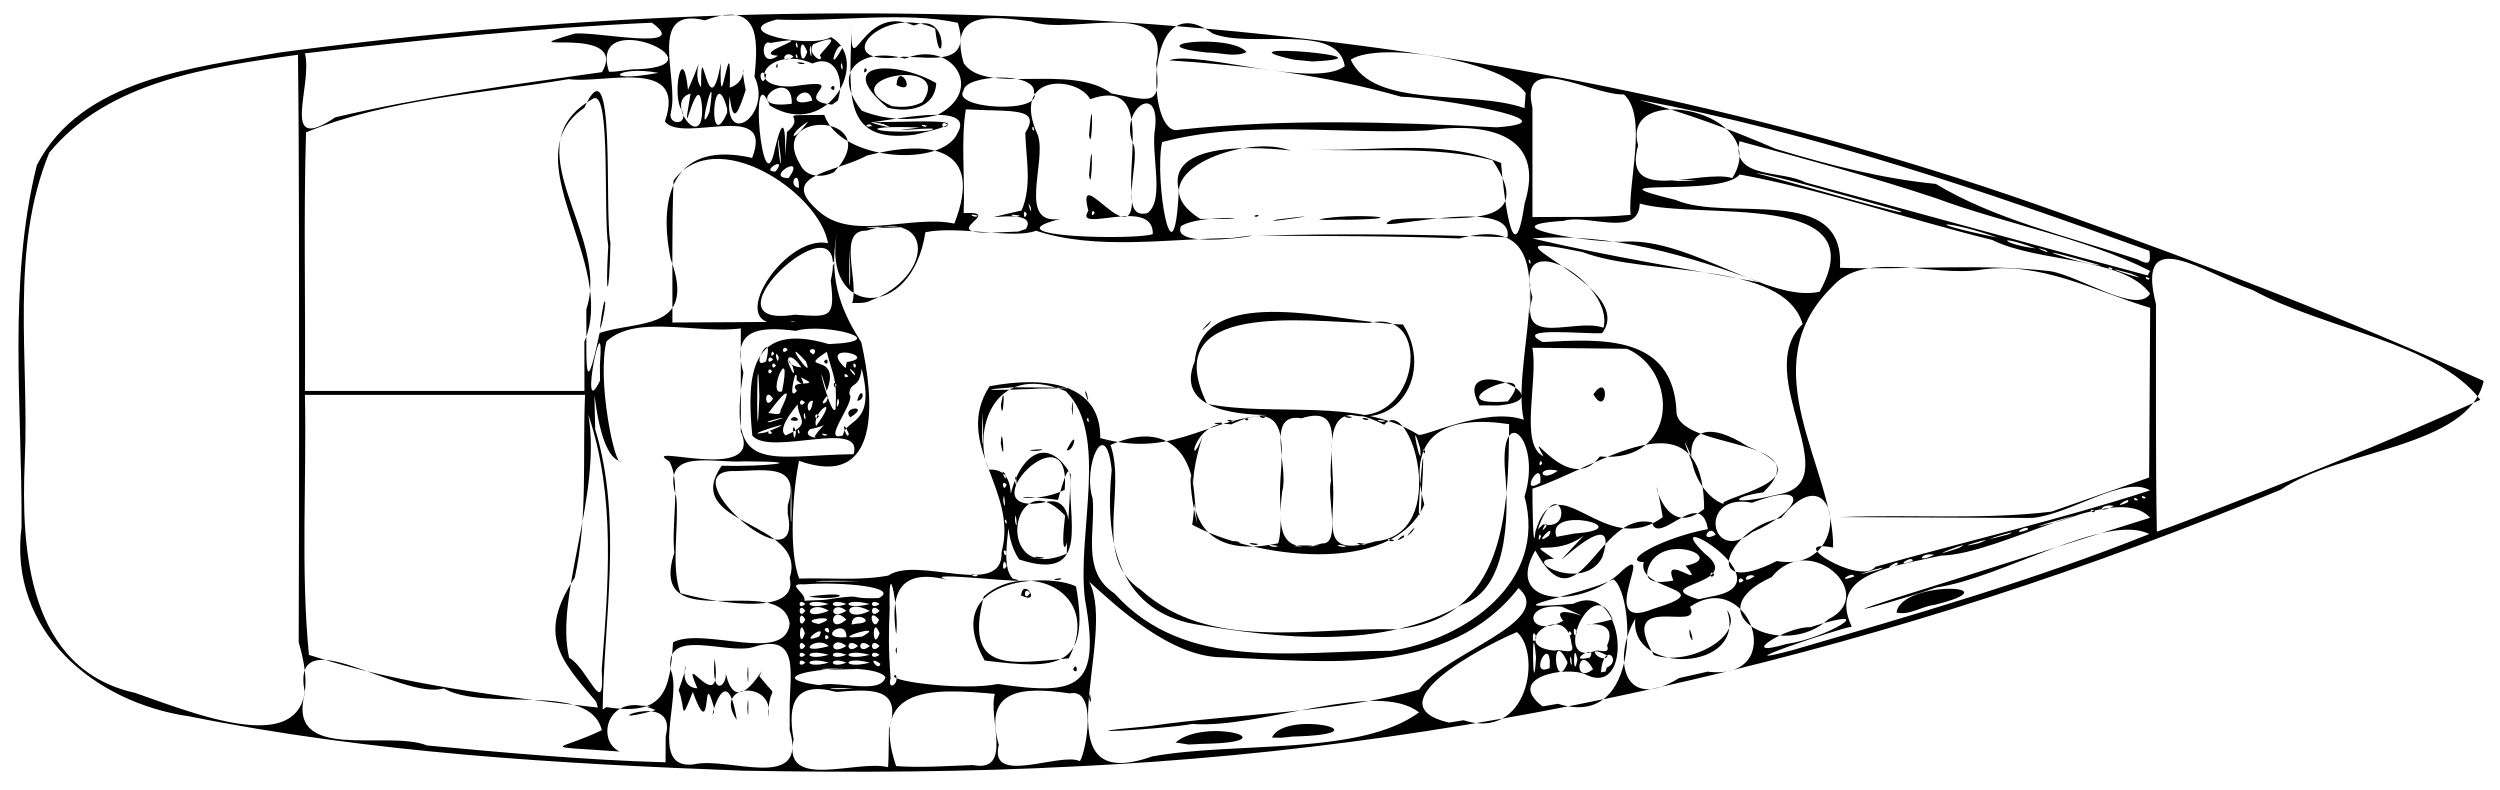 <?xml version="1.0" encoding="UTF-8" standalone="no"?>
<!-- Created with Inkscape (http://www.inkscape.org/) -->

<svg
   version="1.1"
   id="svg3644"
   width="1279"
   height="404"
   viewBox="0 0 1279 404"
   sodipodi:docname="B473LayoutMasterEDITED.svg"
   inkscape:version="1.1.2 (0a00cf5339, 2022-02-04)"
   xmlns:inkscape="http://www.inkscape.org/namespaces/inkscape"
   xmlns:sodipodi="http://sodipodi.sourceforge.net/DTD/sodipodi-0.dtd"
   xmlns="http://www.w3.org/2000/svg"
   xmlns:svg="http://www.w3.org/2000/svg">
  <defs
     id="defs3648" />
  <sodipodi:namedview
     id="namedview3646"
     pagecolor="#ffffff"
     bordercolor="#666666"
     borderopacity="1.0"
     inkscape:pageshadow="2"
     inkscape:pageopacity="0.0"
     inkscape:pagecheckerboard="0"
     showgrid="true"
     inkscape:zoom="0.98901497"
     inkscape:cx="620.81972"
     inkscape:cy="219.41023"
     inkscape:window-width="1920"
     inkscape:window-height="1008"
     inkscape:window-x="1920"
     inkscape:window-y="0"
     inkscape:window-maximized="1"
     inkscape:current-layer="g3650"
     showguides="true">
    <inkscape:grid
       type="xygrid"
       id="grid3251" />
  </sodipodi:namedview>
  <g
     inkscape:groupmode="layer"
     inkscape:label="Image"
     id="g3650"
     style="display:inline">
    <path
       style="fill:#000000"
       d="M 380,394.274 C 285.341,390.747 189.966,385.201 97,366.515 48.145,359.585 4.226,322.689 11.019,269.573 11.388,208.054 3.854,144.764 18.836,84.54 41.585,40.183 99.402,34.699 143.387,26.813 448.366,-13.965 764.94,4.859 1055.884,109.558 c 72.555,25.814 144.682,53.526 214.768,85.338 -7.699,34.393 -73.835,34.906 -103.753,55.616 C 971.578,331.605 763.144,381.832 551.641,392.028 494.484,395.045 437.216,395.309 380,394.274 Z M 454.772,373.25 C 462.103,350.766 444.636,352.733 427.879,354 406.855,348.35 402.662,359.532 406,378.244 c -5.923,26.558 32.02,10.183 48.355,14.256 0.407,-6.134 0.243,-12.876 0.417,-19.25 z M 497.75,391.402 c 20.787,4.02 7.53,-24.24 11.25,-36.402 -30.748,-2.777 -64.694,-4.735 -50.542,36.931 13.057,0.92 26.227,-0.07 39.292,-0.529 z M 404,361.5 c 0.002,-16.334 5.465,-38.13 -18.497,-30.5 -13.728,4.286 -45.891,-10.831 -42.32,11.917 6.112,13.724 -11.865,51.092 11.817,48.133 17.43,-4.213 58.553,14.539 49,-17.548 0,-4.001 0,-8.002 0,-12.003 z m -38.799,0.25 c -6.291,-22.544 -0.389,20.742 -10.765,-7.75 -6.714,16.99 -3.575,8.202 -7.228,-0.85 9.483,-26.829 -4.223,-1.701 9.586,-1.011 -10.032,-22.957 13.636,17.924 8.785,-15.309 -2.003,22.214 7.648,12.902 5.467,6.226 5.332,28.986 23.155,-9.219 17.442,2.897 11.452,14.19 4.689,1.301 4.567,20.943 3.952,-19.261 -29.144,-17.382 -16.107,1.452 -5.472,-34.987 -14.935,4.856 -11.683,-4.131 z m 17.135,0.25 c 0.696,-13.346 0.696,13.346 0,0 z m 0,-17 c 0.696,-13.346 0.696,13.346 0,0 z M 552.5,389.406 c 3.279,-5.349 9.049,-37.692 -5.233,-34.658 -24.236,-3.556 -44.347,-2.38 -36.267,26.332 -5.396,21.212 31.305,3.542 41.5,8.327 z M 340.566,376.572 c 6.883,-25.389 -41.247,-3.301 -5.132,-13.284 -24.5,-10.76 -31.101,15.525 -18.382,21.196 -43.388,-3.115 -31.126,-0.233 -9.17,-10.923 -6.285,-25.246 -58.497,-8.886 -80.854,-21.337 -22.11,6.254 -79.165,-37.483 -71.027,2.227 -9.886,36.226 41.835,18.698 62.505,26.933 40.588,3.758 81.234,7.491 121.995,8.615 0.022,-4.476 0.044,-8.951 0.066,-13.427 z M 589.5,386.982 c 43.1,-7.767 105.962,-0.194 136.5,-22.517 -21.646,-17.057 -81.22,8.511 -115.812,5.909 -20.012,3.282 -71.823,5.55 -22.648,1.162 45.358,-6.642 96.913,-6.778 138.467,-18.787 12.673,-18.502 70.545,-34.816 50.864,-51.879 -36.079,46.096 -99.262,37.387 -150.839,35.404 -27.059,0.38 -55.27,-26.502 -68.782,-38.679 14.958,29.381 -26.891,110.138 32.25,89.386 z m 11.906,-7.134 c 15.394,-13.13 60.156,-0.054 13.943,0.702 l -7.243,0.354 z M 650.75,377.341 c 6.659,-14.69 61.218,-1.776 10.394,-0.514 L 655.5,377.437 Z M 153,201 C 152.893,143.334 153.14,85.662 152.442,28 107.782,34.158 55.451,41.294 25.219,78.077 4.774,127.853 15.099,183.671 12.659,236.187 10.728,281.701 14.535,342.369 69.051,354.453 106.561,367.624 172.096,394.251 152.813,328.573 153.009,286.049 152.989,243.524 153,201 Z m 595.717,167.482 c 33.279,10.711 39.935,-34.184 27.357,-45.113 -17.187,7.177 -74.103,37.094 -34.772,46.323 z M 310.249,361.75 c 29.602,4.791 32.576,-8.317 34.07,-33.138 15.66,-8.193 57.55,11.312 59.681,-9.577 -4.037,-27.455 -73.382,8.58 -59,-36.338 -1.746,-14.701 3.523,-36.416 -2.642,-46.697 -16.624,-9.991 48.803,11.96 36.642,-15.212 0,-17.596 0,-35.192 0,-52.788 -21.983,3.058 -53.409,-7.412 -68.718,6.631 -4.986,19.889 4.354,64.557 7.289,61.369 -14.527,-2.7 -13.971,-61.574 -13.063,-16.413 14.125,46.643 4.449,96.818 3.814,143.413 z m -5.257,-2.778 c -18.716,-21.815 -30.143,-34.279 -10.936,-63.472 6.738,-30.631 3.909,-62.341 5.255,-93.5 -47.77,0 -95.54,0 -143.311,0 0.926,44.295 -2.218,89.251 2.04,133.04 47.216,15.344 98.288,21.289 147.82,26.96 l -0.728,-2.54 z m 27.792,2.295 c -22.379,-1.354 -4.263,1.345 0,0 z M 797,360.055 c 43.945,13.783 38.748,-57.449 28.381,-63.64 -16.568,8.252 -66.968,16.428 -20.419,12.471 26.452,-12.794 31.319,49.033 6.155,36.114 -9.969,-4.481 -41.479,1.577 -21.899,16.412 l 7.783,-1.357 z M 557.689,355.25 c -1.609,1.487 1.556,7.745 0,0 z m -249.856,-12.5 c 3.336,-43.526 7.341,-88.587 -6.871,-130.684 7.136,41.084 -17.468,93.391 -9.757,124.501 9.507,5.128 18.305,32.71 16.628,6.183 z m 128.956,9.512 c -15.04,-0.851 -16.792,1.023 0,0 z m 436.783,-8.647 c 42.189,5.025 21.097,-53.896 -8.926,-33.171 6.95,13.848 -37.858,-8.78 -18.527,24.702 18.625,6.183 47.146,-10.523 37.416,-23.044 10.796,31.566 -50.132,33.69 -46.905,4.461 -11.637,19.685 -6.788,48.391 22.388,30.336 l 7.653,-1.716 z m -9.001,-18.187 c -1.506,-10.636 3.653,8.226 0,0 z m -411.572,20.988 c -6.848,-9.574 -73.505,-0.96 -33.787,4.083 9.486,-2.488 31.379,5.152 33.787,-4.083 z m 5.19,-1.167 c -7.146,2.875 34.177,8.406 52.337,4.679 41.329,6.077 52.742,2.082 44.538,-43.406 -4.238,-33.818 12.538,-84.226 -9.824,-106.398 -38.211,-15.835 -47.633,22.13 -39.404,40.112 23.664,-1.123 1.172,44.583 12.305,55.795 17.956,3.912 -52.076,-4.672 -33.034,0.713 -24.454,-6.26 -29.875,6.079 -26.643,27.715 1.735,-9.713 -4.179,-43.949 -3.296,-13.062 -0.447,10.651 -0.754,20.42 0.475,35.509 -1.913,7.115 4.927,2.845 2.547,-1.656 z M 549,342.559 c 1.898,-5.035 3.106,3.627 0,0 z m -45.25,-4.639 c -23.749,-42.441 32.459,-45.158 46.741,-37.881 7.661,42.18 -9.871,42.514 -46.741,37.881 z M 546.8,336.8 C 564.605,302.022 524.622,286.202 503.295,305.153 492.947,344.863 517.307,339.38 546.8,336.8 Z m -24.433,-32.171 c 1.182,-9.858 10.922,5.277 0,0 z M 527,303.417 c -3.494,-4.451 -3.546,5.339 0,0 z M 458.195,332.5 c 1.09,-4.749 0.586,6.023 0,0 z M 539.25,296.311 c 7.745,-1.556 1.487,1.609 0,0 z m -17.85,-10.076 c -16.718,-24.777 6.361,-77.568 26.429,-43.502 -2.455,21.224 11.417,55.859 -26.429,43.502 z m 12.85,-0.94 c -9.976,-1.504 -1.951,1.532 0,0 z m 11.5,-2.043 c 0.303,-20.225 5.868,-65.452 -4.483,-27.5 -33.123,-4.283 -12.966,3.055 3.426,-5.147 3.888,-44.068 -51.615,14.08 -10.366,6.396 23.732,-6.517 5.51,49.139 10.565,6.794 -27.185,-29.169 -37.945,36.127 0.858,19.457 z M 519.706,263.75 c -1.532,1.951 1.504,9.976 0,0 z m 0.002,-19.988 c -1.543,1.814 1.453,8.769 0,0 z M 512,226.833 c 0.666,-12.936 2.533,14.447 0,0 z m 14.768,3.442 c 13.185,-1.388 2.767,1.428 0,0 z m 18.923,0.027 c 6.455,-12.926 3.765,1.456 0,0 z M 548.32,209 c 0.715,-11.57 0.715,11.57 0,0 z m -36.25,-1.691 c 2.558,-15.892 1.05,11.568 0,0 z M 785.843,336.5 c -2.382,-26.468 -1.709,26.462 0,0 z m 6.976,5.275 c 1.197,-18.834 -11.558,5.257 0,0 z M 802,339 c -9.057,-19.745 -6.739,17.354 0,0 z m 13,3.36 c -7.74,-14.086 -10.727,8.64 0,0 z M 822,341.5 c 8.198,-3.234 -1.566,-14.189 -3,2.5 l 2.45,-0.458 z m -382.197,0.755 c -25.59,-0.773 -27.419,0.935 0,0 z M 450.362,339.5 c -7.843,-5.209 -0.361,4.896 0,0 z m 353.346,-3.738 c -1.543,1.814 1.453,8.769 0,0 z M 807,337.5 c -2.3,-12.158 -2.3,12.158 0,0 z M 412,339 c -3.903,-3.653 -3.903,3.653 0,0 z m 12,0 c -13.221,-3.726 -13.221,3.726 0,0 z m 9,0 c -9.238,-3.717 -9.238,3.717 0,0 z m 12,0 c -14.547,-3.727 -14.547,3.727 0,0 z m 368.418,-2.607 c 4.325,-7.861 -13.45,3.259 0,0 z M 822.5,335.5 c -13.424,-7.149 -2.858,5.139 0,0 z M 412,335 c -3.903,-3.653 -3.903,3.653 0,0 z m 12,0 c -13.221,-3.726 -13.221,3.726 0,0 z m 9,0 c -9.238,-3.717 -9.238,3.717 0,0 z m 12,0 c -14.547,-3.727 -14.547,3.727 0,0 z m 5,0 c -5.243,-3.685 -5.243,3.685 0,0 z m 467,-2.379 c 61.408,-17.87 123.232,-35.709 182.57,-59.402 -21.923,-11.143 -75.291,22.523 -108.909,27.332 -14.492,5.251 -61.127,18.41 -20.864,5.374 43.455,-13.509 86.751,-27.535 130.203,-41.045 -17.478,-19.163 -75.619,18.627 -107.052,19.382 -25.431,5.749 -58.2,9.216 -45.601,36.362 -6.509,0.731 -69.846,22.452 -30.347,11.998 z m 53.25,-19.283 c 2.419,-16.745 61.97,-14.277 19.233,-3.845 -6.262,0.67 -12.9,5.565 -19.233,3.845 z m -258.572,19.628 c 37.93,-5.89 80.1,-34.994 68.271,-78.966 9.258,-29.894 -13.026,-49.163 -9.948,-12.521 2.24,24.153 0.723,60.518 -21.952,67.808 -40.84,23.23 -92.417,17.519 -136.924,10.025 -40.423,-7.528 -45.869,-45.048 -42.384,-78.942 -3.035,-28.825 -15.081,-1.558 -9.74,14.697 1.551,16.909 -6.004,37.305 11.177,48.536 36.494,40.649 93.211,29.143 141.501,29.363 z M 804,329.568 c -2.226,-23.704 -34.385,1.164 -8.589,3.283 2.845,-1.175 11.019,3.076 8.589,-3.283 z m 18.185,0.682 c 8.46,-19.353 -29.448,-5.312 2.815,-13.336 -10.049,-25.428 -32.153,24.795 -8.858,16.086 2.076,-0.841 7.817,2.18 6.042,-2.75 z M 914,329.444 c 20.12,-2.707 50.504,-20.838 12.15,-8.564 C 913.71,320.4 887.427,337.339 914,329.444 Z M 412,330.5 c -3.832,-5.381 -3.832,5.381 0,0 z m 12,0.067 c -6.249,-5.991 -18.483,5.052 0,0 z m 9,-0.067 c -7.689,-6.39 -10.104,6.124 0,0 z m 6,0 c -6.526,-5.499 -6.526,5.499 0,0 z m 6,0 c -6.526,-5.499 -6.526,5.499 0,0 z m 5,0 c -5.182,-5.455 -5.182,5.455 0,0 z M 786,326 c -2.414,-6.951 -2.414,6.951 0,0 z m -374.219,-2 c -3.225,-10.414 -3.44,10.407 0,0 z m 7.302,1.641 c 4.466,-7.901 -11.975,4.784 0,0 z M 424,326 c -2.555,-3.587 -2.555,3.587 0,0 z m 9,0 c 0.311,-10.841 -16.604,1.313 0,0 z m 8.143,-0.348 c 14.167,-7.811 -20.354,2.622 0,0 z M 450,324 c -4.083,-10.514 -3.795,10.785 0,0 z m 485.5,-7.255 C 961.207,304.118 925.72,271.302 906.375,295.239 865.847,313.701 912.101,338.495 935.5,316.745 Z M 804,324 c -2.466,-3.562 -1.209,3.656 0,0 z m 2.73,-0.931 c -2.737,-5.296 -1.393,6.404 0,0 z m -383.126,-1.798 c -4.889,-0.024 2.725,5.175 0,0 z m 289.962,0.675 C 770.66,317.28 771.694,260.695 772.07,217 c -30.227,-4.576 -53.575,3.61 -43.39,41.195 -16.469,37.137 -87.965,27.087 -118.767,10.226 5.237,-30.794 -8.773,-55.457 -41.786,-40.769 8.393,23.813 -9.58,57.544 15.488,74.066 35.313,31.901 86.844,19.097 129.95,20.228 z M 418.93,319.25 c 14.268,-5.094 -13.282,-2.519 0,0 z M 438.25,319.077 c 11.817,-0.521 -2.655,-7.881 -2.5,0.412 z M 412,317 c -3.756,-7.066 -3.756,7.066 0,0 z m 21,0 c -8.257,-8.724 -9.847,8.388 0,0 z m 16.725,0 c -6.789,-7.785 -2.99,8.129 0,0 z M 799.75,317.608 c -9.307,-11.667 25.778,4.54 -0.842,-7.264 -21.887,-1.732 -16.659,16.819 0.842,7.264 z M 412,312.5 c -3.832,-5.381 -3.832,5.381 0,0 z m 12,0 c -10.017,-6.538 -15.575,6.093 0,0 z m 9,0 c -7.689,-6.39 -10.104,6.124 0,0 z m 12,0.025 c -14.096,-7.314 -13.956,6.84 0,0 z m 5,-0.025 c -5.182,-5.455 -5.182,5.455 0,0 z m 395.722,-0.991 c 36.236,-10.925 -8.802,-8.716 -4.794,-23.944 -11.812,-0.272 8.738,-12.171 32.822,-16.891 -3.752,-22.105 -25.435,9.238 -28.594,-3.425 -27.809,-6.326 -37.407,55.519 -59.706,14.365 -16.834,28.823 24.3,30.637 44.984,9.883 16.486,-14.132 -14.511,32.306 15.288,20.011 z M 412,309 c -3.903,-3.653 -3.903,3.653 0,0 z m 12,0 c -13.221,-3.726 -13.221,3.726 0,0 z m 9,0 c -9.238,-3.717 -9.238,3.717 0,0 z m 12,0 c -14.547,-3.727 -14.547,3.727 0,0 z m 5,0 c -5.243,-3.685 -5.243,3.685 0,0 z m -28.466,-2.093 c 23.952,-3.529 9.182,-0.375 27.966,-0.903 11.683,-5.749 -19.692,-8.513 -37.997,-7.042 -10.173,-0.621 1.24,4.362 0.03,8.374 z m -7.885,-1.666 c 24.64,-3.489 17.783,2.656 0,0 z M 404,295.625 c 9.522,-29.195 -56.356,-26.571 -34.766,-57.352 20.043,0.634 48.568,-2.123 11.754,-2.256 -16.622,1.171 -43.219,-7.57 -34.988,18.48 1.438,15.969 -2.894,34.795 2.101,49.004 13.268,3.684 60.966,13.297 55.899,-7.876 z m 473,9.262 c 37.986,-7.362 -30.859,-47.26 -4.839,-21.652 21.152,16.121 -29.875,15.452 -3.185,23.328 z m -437.25,-7.634 c -35.087,-0.522 -24.238,0.954 0,0 z M 856.14,297 c -6.474,-14.891 17.643,6.008 6.184,-7.581 20.893,-3.867 -9.276,-16.397 -18.073,-1.269 -5.477,10.73 4.738,10.238 11.89,8.85 z M 892,297 c -2.563,-3.704 -3.844,3.585 0,0 z m 5.68,-2.291 c -4.986,-2.254 -7.024,5.154 0,0 z m -443.238,-0.241 c 15.03,-10.393 58.935,12.115 57.964,-12.038 8.685,-32.099 -25.149,-55.207 -6.166,-84.828 28.905,-5.429 56.945,-1.483 56.648,26.527 40.769,11.278 56.092,-13.633 95.899,-12.034 59.946,-8.995 -66.62,18.627 -47.588,-27.095 4.219,-42.299 76.181,-19.099 106.543,-19.011 15.831,24.352 -2.588,57.454 -33.74,43.897 40.323,16.444 52.027,-53.147 16.379,-44.65 -32.467,-0.594 -108.936,-11.754 -82.814,41.414 35.401,6.781 76.294,-3.484 107.852,15.59 0.9,2.587 34.24,-14.521 54.151,-7.475 -7.621,-32.799 26.723,-108.772 -33.038,-92.765 -34.326,-1.357 -68.683,-1.216 -103.029,-1.443 42.583,-1.151 85.191,-0.724 127.75,0.855 3.762,-23.136 -77.658,0.086 -59.114,-8.968 22.442,-3.737 78.287,9.286 51.393,-30.498 C 732.985,74.265 700.819,78.03 669.5,76.395 c 32.762,1.68 67.931,-5.962 98.462,7.037 1.024,13.102 6.154,60.876 12.015,20.663 C 791.171,68.39 760.372,62.289 730.026,66.747 684.989,68.91 638.434,61.106 594.5,72.69 c -4.11,20.211 6.01,76.306 8.596,24.674 C 594.788,65.011 673.361,79.512 658.579,76.508 634.362,68.721 580.113,90.429 614,111.977 c 40.141,0.404 0.111,-2.919 -9.8,3.737 -6.443,14.319 60.629,1.059 26.103,6.061 -33.132,0.43 -69.824,6.376 -100.291,-3.747 -11.148,4.475 -39.26,-2.713 -56.567,0.765 -6.942,45.904 -53.348,43.868 -45.163,-0.126 -5.278,26.122 4.158,43.532 12.334,56.408 6.726,29.506 10.308,75.7 -31.82,60.678 -3.134,14.644 -5.485,46.724 0.126,60.243 15.147,-0.505 30.576,1.224 45.519,-1.528 z m 302.375,-87.08 c -15.378,-28.28 46.551,-3.089 9.753,0.052 z m 14.544,-2.024 c 19.144,-23.186 -40.943,3.287 0,0 z M 653.5,112.297 c 37.012,-4.6 -12.984,2.802 0,0 z m 21.25,-0.051 c 16.246,-3.523 53.41,-0.49 14.042,0.211 -4.662,-0.335 -9.394,0.472 -14.042,-0.211 z m -32.938,-1.929 c 4.383,-1.432 0.434,1.925 0,0 z M 948.5,295 c 0.432,-3.442 -10.699,3.725 0,0 z m -448.231,-0.656 c -6.664,-1.824 -1.203,1.817 0,0 z m 319.48,-9.309 c 11.703,-35.187 -43.34,25.264 -9.454,-11.037 -15.809,11.916 -31.784,0.645 -15.336,11.89 -17.464,0.105 15.46,17.567 24.79,-0.853 z M 877,294 c -2.555,-3.587 -2.555,3.587 0,0 z m 32,-6.977 c 40.502,6.943 31.534,-58.968 2.205,-22.031 -28.521,5.579 -41.276,41.806 -2.205,22.031 z m 50.534,2.915 c 46.734,-13.165 94.336,-24.114 140.426,-39.062 -13.138,-7.981 -40.584,12.293 -60.356,14.113 -32.701,-0.148 -65.403,-0.296 -98.104,-0.444 35.896,-1.505 72.584,1.519 107.99,-2.791 16.67,-5.819 33.34,-11.638 50.01,-17.457 0.173,-28.939 0.347,-57.879 0.521,-86.818 -28.526,-8.543 -55.933,-23.878 -86.587,-19.508 -24.685,3.905 -59.442,-10.208 -76.077,8.744 -42.352,41.374 1.188,92.93 0.45,133.429 -26.099,-5.154 13.89,19.874 21.727,9.797 z m 1.945,1.466 c 9.709,-4.019 -24.967,6.655 0,0 z M 515,289.559 c -1.777,-6.787 -3.092,5.406 0,0 z M 970.5,289 c 2.734,-4.111 -10.195,4.413 0,0 z m 8,-2 c 0.432,-3.442 -10.699,3.725 0,0 z m 11,-3.135 c -6.697,-1.621 -9.83,4.876 0,0 z M 515,282.441 c -3.068,-3.545 -0.589,4.928 0,0 z m 486.964,-1.997 c 11.118,-5.687 -22.838,7.531 0,0 z m -348.203,-1.131 c -8.961,-1.673 -1.617,1.66 0,0 z m 21.53,-0.052 c -16.356,-0.838 -18.123,1.01 0,0 z m 13.47,0.052 c -8.961,-1.673 -1.617,1.66 0,0 z m -45,-1 c -8.961,-1.673 -1.617,1.66 0,0 z m 55,0 c -8.961,-1.673 -1.617,1.66 0,0 z m 313.582,-0.391 c 13.381,-5.115 -17.986,4.196 0,0 z m -378.075,-0.577 c -6.664,-1.824 -1.203,1.817 0,0 z M 655,246.223 c 1.382,-20.3 3.97,-42.938 -25.157,-29.098 -19.603,-3.399 -22.909,26.908 -14.556,6.101 -12.242,36.783 -2.745,63.488 38.603,54.73 2.527,-8.025 0.412,-21.784 1.11,-31.732 z M 681,246 c -1.929,-13.785 8.015,-39.443 -15.142,-32 -18.883,-3.169 -6.282,25.146 -9.858,37.285 -2.23,17.944 -1.891,33.319 20.427,26.715 9.899,0.648 2.045,-24.704 4.573,-32 z m 22.773,30.925 c 39.038,-3.617 17.549,-75.804 4.403,-59.626 -32.279,-16.38 -26.745,10.577 -26.142,31.314 0.994,19.716 -7.347,36.861 21.739,28.312 z M 896.5,272.22 c 23.014,-9.619 32.573,-27.328 -0.172,-15.013 -27.855,-5.66 -21.709,32.325 0.172,15.013 z m -269.771,4.175 c -3.96,-2.101 -0.935,2.253 0,0 z m 86.54,-0.052 c -6.664,-1.824 -1.203,1.817 0,0 z M 785.5,272 c 11.006,-36.983 34.784,15.025 65.151,-7.435 -6.605,-40.904 -4.146,16.051 21.172,-4.159 C 871.644,197.776 816.056,239.927 784,250 c -0.076,3.418 0.263,35.738 1.5,22 z M 403,258.5 C 410.34,235.637 389.205,241.249 373.93,241 343.8,242.897 411.421,301.726 403,262.788 v -2.642 z m 1.746,-10.198 c -0.963,24.299 0.781,26.045 0,0 z M 718,275 c 2.479,-3.939 -7.328,4.193 0,0 z m 70.382,-0.552 c -0.991,-3.678 -2.058,5.091 0,0 z m 4.029,-0.349 c 3.951,-8.07 -9.448,6.505 0,0 z m 235.068,-0.696 c 9.709,-4.019 -24.967,6.655 0,0 z M 805.5,272.953 c 34.571,-2.596 -15.14,-15.091 -9.195,1.7 z m 72.196,0.627 c -2.856,-6.376 -8.915,4.703 0,0 z M 722.5,272 c 5.116,-7.152 -7.463,7.273 0,0 z m 315,-1 c 0.431,-3.442 -10.699,3.725 0,0 z m 80.695,-4.404 c 50.704,-19.474 101.347,-39.537 150.742,-62.058 -22.152,-29.274 -80.3,-36.244 -116.489,-56.182 -23.515,-7.822 -60.42,-35.283 -49.449,7.217 0.086,38.809 -0.263,77.624 0.446,116.427 4.961,-1.678 9.843,-3.577 14.75,-5.404 z M 789.533,268.25 c 17.057,3.909 7.154,-26.802 -2.786,2.558 L 789.533,268.25 Z M 791,269.5 c 1.438,-5.398 -4.54,5.568 0,0 z m 261.384,-2.49 c 35.135,-10.924 -33.593,8.529 0,0 z m -325.461,-6.229 c 3.953,-67.76 -3.656,18.765 0,0 z m -212.239,5.031 c -1.925,0.434 1.433,4.383 0,0 z m 97.133,-2.84 c -2.074,-33.13 -5.195,-18.407 0.676,4.868 z m 459.913,-1.577 c -3.96,-2.101 -0.935,2.253 0,0 z m 9.771,-2.53 c -6.697,-1.621 -9.83,4.876 0,0 z M 513.706,253.75 c -1.532,1.951 1.504,9.976 0,0 z M 882,257.954 c -6.011,-2.866 55.05,-12.428 12.143,-29.573 C 853.794,202.687 861.535,250.89 882,257.954 Z M 1088.5,257 c 2.734,-4.111 -10.195,4.413 0,0 z m -179,-3.999 c 37.184,-6.013 -13.992,-61.141 12.724,-87.243 -10.089,-33.184 -78.877,-23.847 -112.724,-36.843 -64.136,-13.053 29.799,16.117 10.093,41.545 -8.452,0.597 -46.46,-3.597 -30.308,4.54 29.618,-1.596 67.285,-4.226 68.444,36.532 3.326,19.056 73.456,12.142 44.392,40.34 -17.616,2.513 -17.658,7.228 7.379,1.129 z m 184.229,2.395 c -3.96,-2.101 -0.935,2.253 0,0 z m 4,-1 c -3.96,-2.101 -0.935,2.253 0,0 z M 515,247.941 c -3.106,-3.627 -1.898,5.035 0,0 z m 273.011,-0.962 c 1.403,-14.06 -11.662,7.424 0,0 z M 514.122,242.325 c -3.527,-4.347 2.01,7.477 0,0 z M 797,240.787 c -11.633,-2.607 -9.162,6.846 0,0 z m 21.5,-7.25 c 40.113,3.562 40.499,-43.664 13.876,-55.095 -16.136,-0.178 -32.272,-0.356 -48.409,-0.534 3.106,16.947 -6.846,49.465 5.658,55.533 -9.988,-18.427 12.981,21.331 28.875,0.095 z M 815.187,201.75 c 8.419,-12.332 7.325,12.599 0,0 z m 49.419,30.131 c -8.747,-20.174 7.841,23.294 0,0 z M 789,237 c -1.209,-3.656 -2.466,3.562 0,0 z M 502.744,210.75 c -0.978,21.816 0.8,21.885 0,0 z m 223.783,18.41 c -6.333,-20.481 1.594,15.862 0,0 z m -289.826,3.201 c 5.445,-18.315 -42.763,1.308 -51.828,-9.503 -3.034,-31.423 -1.021,-58.691 39.127,-46.814 34.752,-1.415 -2.06,-11.18 -16.892,-6.785 -18.416,-2.356 -33.254,-1.134 -26.791,21.38 -8.774,53.11 12.63,42.304 56.385,41.722 z m 291.982,-2.548 c -1.925,0.434 1.433,4.383 0,0 z m -336.864,-8.641 c 24.785,-9.728 -17.289,3.586 0,0 z m 10.165,1.578 c 14.732,-6.532 5.039,-8.347 6.178,-17.863 18.194,-15.311 -14.509,12.483 -6.178,17.863 z m 2.457,-7.844 c 1.793,-4.201 7.483,1.917 0,0 z m 2.765,6.048 c -2.691,-8.626 -1.029,9.757 0,0 z m 9.543,2.357 c 8.082,-12.281 14.094,-7.168 -2.328,-3.711 -4.385,3.857 5.339,5.039 2.328,3.711 z m 14.551,-0.621 c 1.399,-8.934 16.969,-4.595 9.509,-34.177 -1.072,10.936 -5.881,6.121 -6.293,13.132 3.902,3.261 -15.078,25.311 -3.216,21.045 z m 4.967,-4.107 c 4.744,-7.32 -0.497,3.823 0,0 z M 435,213.5 c -4.958,-5.405 10.834,-6.581 0,0 z m 3.536,-8.441 c 2.268,-8.586 4.961,-0.427 0,0 z M 434.29,222 c -4.767,-10.917 -1.278,4.604 0,0 z M 423.25,222.338 c -5.507,-1.623 -0.999,1.75 0,0 z M 395,221.559 c -2.334,-3.435 -2.88,1.906 0,0 z m 13.683,-1.747 c -1.925,0.434 1.433,4.383 0,0 z M 417.5,218 c 13.036,-17.935 -2.499,-7.007 0,0 z m 207.144,-1.794 c -8.727,0.282 3.337,1.837 0,0 z M 388.5,202.997 c -1.248,-41.706 -1.743,42.88 0,0 z m 5.5,12.946 c 17.829,-5.296 -7.3,0.646 0,0 z m 162.683,-2.131 c -1.925,0.434 1.433,4.383 0,0 z m 74.586,1.532 c -6.664,-1.824 -1.203,1.817 0,0 z m 77.481,-0.033 c -7.745,-1.556 -1.487,1.609 0,0 z m -297.057,-4.042 c -1.658,1.28 1.48,6.591 0,0 z m 227.036,3.127 c -3.96,-2.101 -0.935,2.253 0,0 z m 61.54,-0.052 c -6.664,-1.824 -1.203,1.817 0,0 z M 419,213 c -2.555,-3.587 -2.555,3.587 0,0 z m 228.25,0.338 c -5.507,-1.623 -0.999,1.75 0,0 z m 44.5,-0.027 c -7.745,-1.556 -1.487,1.609 0,0 z M 399.284,209.976 c 7.525,-15.525 0.155,-7.305 -6.249,1.409 1.439,-0.355 6.639,2.016 6.249,-1.409 z M 427.5,209 c 0.869,-16.019 -1.588,-17.078 -4.512,-29.023 -16.369,10.847 7.916,-0.611 4.3e-4,20.023 -7.642,-25.51 2.591,16.065 4.512,9 z m -6,-24 c 2.555,-3.587 2.555,3.587 0,0 z m -5.567,20 c -5.061,-0.224 -1.828,11.552 0,0 z m 13.357,1 c -0.709,-6.96 -2.282,6.964 0,0 z m -17.481,-0.075 c -3.377,-3.894 -3.377,3.894 0,0 z m 10.877,-0.303 c 3.906,-8.767 -5.514,3.855 0,0 z M 395.5,204 c -4.704,-7.328 -4.721,7.322 0,0 z m 160.495,-2.712 c -2.854,-5.32 2.529,9.948 0,0 z M 400.086,200.25 c 5.564,-27.81 -8.447,2.755 0,0 z m 7.652,-0.25 c -6.226,-7.181 17.57,-0.32 -0.933,-8.205 0.311,-1.287 -4.144,13.978 0.933,8.205 z m -0.112,-5.533 c -0.976,-8.695 7.715,6.988 0,0 z m 122.558,4.304 c 35.645,-0.113 9.124,-0.552 -12.011,-0.636 -33.427,2.54 19.115,0.683 12.011,0.636 z M 298.974,174.75 c 17.208,-40.428 -37.645,-94.068 -0.037,-119.594 16.429,-36.11 10.08,53.097 13.366,69.137 -0.522,28.805 -2.803,30.141 -1.128,1.627 -2.702,-17.695 1.519,-80.523 -7.73,-75.444 -42.994,24.231 9.313,68.99 -3.49,107.821 0.34,21.468 -1.722,52.638 6.805,12.074 19.509,-6.658 50.062,-0.693 36.317,-38.002 C 336.266,98.602 345.849,71.814 384.8,80.8 396.518,50.614 349.215,73.74 340.166,62.17 351.651,28.945 309.208,43.017 290.966,40.486 246.167,48.004 198.458,50.556 156.563,67.71 155.25,111.341 156.376,155.981 156,200 c 47.667,0 95.333,0 143,0 -0.009,-8.417 -0.017,-16.833 -0.026,-25.25 z m 8.136,-8.25 c 2.338,-20.084 4.22,-13.207 0.017,2 z m -0.198,20.25 c 2.732,-36.884 -11.352,31.664 0.053,7.965 -0.018,-2.655 -0.035,-5.31 -0.053,-7.965 z M 428,197 c -2.466,-3.562 -1.209,3.656 0,0 z m 6,-4.441 c -2.334,-3.435 -2.88,1.906 0,0 z m -21.713,-7.67 c -14.332,-15.755 5.242,12.423 0,0 z M 437,190.5 c -6.031,-5.961 2.396,5.312 0,0 z M 395,190 c -2.555,-3.587 -2.555,3.587 0,0 z m 10.601,-2.453 c -7.206,-12.148 3,11.84 0,0 z m 27.587,-2.317 c 17.781,-2.663 -15.731,-10.98 -0.672,3.051 l 0.172,-0.246 0.5,-2.806 z M 410,188 c -7.408,-11.303 -10.538,-0.828 0,0 z m -18.062,-3.117 c 4.568,-18.686 -9.596,5.383 0,0 z M 397,187 c -2.555,-3.587 -2.555,3.587 0,0 z m 41,0 c -2.466,-3.562 -1.209,3.656 0,0 z m -42.5,-3 c -2.563,-3.704 -3.844,3.585 0,0 z m 2.849,-1.532 c -3.012,-5.168 -0.16,6.724 0,0 z M 396,181 c -1.209,-3.656 -2.466,3.562 0,0 z m 20.25,0.338 c 3.294,-4.46 -5.725,-2.705 0,0 z M 403,179 c -2.563,-3.704 -3.844,3.585 0,0 z m 215.076,-12.631 c 6.097,-7.664 -8.816,8.05 0,0 z m 164.667,-22.668 c -0.962,23.439 0.796,21.627 0,0 z m 37.599,23.974 C 826.14,144.537 772.642,113.181 784,152.097 c -7.261,26.112 22.077,10.325 36.342,15.578 z M 405.61,164.251 c -39.313,9.841 -5.643,-44.988 18.011,-39.819 C 419.075,98.194 365.844,63.046 344.577,92.417 343.66,116.6 344.109,140.806 344,165 c 21.043,-0.153 42.087,-0.146 63.128,-0.474 z M 425,143.5 c 11.496,-48.807 -70.14,25.648 -18.5,17.5 17.976,1.164 20.937,2.292 18.5,-17.5 z m 675,6.743 c -13.947,-19.056 -57.219,-15.704 -80.791,-27.486 C 976.306,112.192 931.873,96.968 889.985,89.25 c -9.048,11.952 -81.948,1.094 -32.841,12.996 27.062,11.707 87.092,-8.846 84.159,34.754 35.732,1.17 72.243,-2.312 107.494,1.724 15.478,2.515 44.421,22.354 51.203,11.519 z M 434.745,127.75 c -0.958,24.47 0.784,24.529 0,0 z m 11.14,25.79 c 30.786,-11.446 33.31,-46.864 -2.578,-35.54 -15.207,-0.438 -3.657,25.881 -7.307,37 3.338,-0.07 6.728,0.369 9.885,-1.46 z M 930.91,149.25 c 29.244,-52.565 -61.677,-36.409 -92.02,-45.114 -0.558,17.954 -26.724,5.08 -38.935,8.864 -41.926,2.574 17.011,11.835 31.846,10.587 33.411,-1.511 73.402,31.448 99.109,25.663 z m -29.994,-4.666 C 863.815,130.77 824.072,118.868 784,121.981 c 38.35,9.065 77.995,15.471 116.917,22.603 z m 198.813,-2.188 c -3.96,-2.101 -0.935,2.253 0,0 z M 1090,139.927 c -25.065,-6.999 17.58,6.875 0,0 z m 10,-1.306 C 1067.116,121.794 1026.095,114.662 990.266,101.347 957.202,90.344 923.536,81.342 889.911,72.242 885.488,91.845 911.672,86.874 923.637,93.319 982.029,109.103 1040.325,125.261 1098.75,140.913 Z m -19.271,-1.225 c -3.96,-2.101 -0.935,2.253 0,0 z M 1075,135.87 c -50.017,-14.466 -11.117,-0.698 0,0 z M 426.683,133.812 c -1.925,0.434 1.433,4.383 0,0 z m 356,-1 c -1.925,0.434 1.433,4.383 0,0 z m 316.969,-4.494 C 1014.361,97.425 927.806,67.895 838.55,51.073 c 25.029,7.297 47.038,15.115 69.809,25.06 28.61,8.666 55.149,15.293 82.017,17.964 29.267,17.741 67.341,26.844 103.138,38.566 6.293,3.326 6.841,1.836 6.139,-4.345 z M 1046.5,128 c -9.575,-3.166 4.999,3.279 0,0 z m -5.05,-0.927 c -22.325,-8.148 -16.508,-1.912 0,0 z m -19.533,-5.472 c -23.398,-8.669 -44.792,-9.343 0,0 z M 589.78,119.75 c 0.436,-19.664 -41.001,0.35 -32.964,-11.928 -7.059,-26.829 25.135,25.913 22.141,-9.586 C 576.865,80.042 588.709,39.706 557.716,50.75 551.298,38.666 516.258,37.204 530.987,69.184 535.662,83.054 519.943,115.995 543,111.88 c -39.682,9.702 39.601,10.988 46.78,7.87 z M 557.176,89.5 c 2.25,-29.738 1.581,12.49 0,0 z M 557.157,69 c 2.337,-29.038 1.756,11.697 0,0 z m -32.343,48.144 c 8.3,-12.856 -38.372,-1 -2.18,-9.456 5.51,-12.837 2.196,-26.811 1.904,-39.747 8.432,-13.25 -6.959,-10.665 -30.4,-12.002 C 491.486,71.337 493.782,91.718 493,109 c 22.852,-1.078 -17.165,11.476 17.72,9.887 l 10.161,-0.407 3.933,-1.336 z M 462.75,116.254 c -25.852,-0.776 -25.797,0.949 0,0 z m 25.5,-1.865 C 503.624,75.03 475.836,71.32 443.5,79.57 c -15.823,8.858 -47.42,9.623 -23.725,29.25 17.204,14.342 47.271,0.932 68.475,5.57 z m 503.25,-1.324 c -11.292,-3.833 9.333,1.201 1.264,0.696 z m -491.231,-2.722 c -6.664,-1.824 -1.203,1.817 0,0 z m 21.493,-0.031 c -8.961,-1.673 -1.617,1.66 0,0 z m 3.536,-0.646 c -1.959,-4.661 -1.958,4.661 0,0 z m 308.883,0.237 C 832.762,92.905 843.091,59.522 830.823,48.317 814.198,48.847 776.954,25.482 784,55.12 c 0,18.643 0,37.286 0,55.929 16.722,-0.266 33.517,0.488 50.181,-1.146 z M 965,105.907 c -16.944,-4.555 -57.514,-16.545 -66.838,-17.387 19.122,4.904 84.111,24.006 73.475,19.3 z M 560,109 c -1.209,-3.656 -2.466,3.562 0,0 z m 27.082,0 c 9.093,-6.831 1.355,-30.494 3.918,-43.855 2.246,-24.007 -19.247,-8.176 -11,8.994 3.187,8.965 -8.054,38.72 7.082,34.861 z m -59.802,-3.04 c -2.873,-5.901 1.268,6.888 0,0 z M 408.655,96.171 c 0.584,-11.018 -6.474,-1.475 0,0 z m -5.184,-5.079 c 9.652,-13.651 -12.971,0.061 0,0 z M 868.25,92.26 c -16.603,-0.843 -16.502,1.031 0,0 z m 18,-1.169 C 907.684,57.199 828.632,40.824 838.059,74.36 829.426,104.935 869.638,86.358 886.25,91.091 Z M 426.696,88.044 C 454.499,58.224 391.686,54.968 409.308,84 c 3.041,6.971 11.779,7.018 17.388,4.044 z M 396.75,87.75 c 6.882,-8.664 -8.578,0.195 0,0 z m 2.628,-7.778 c -3.366,-26.453 0.517,16.07 0,0 z m -2.89,-4.069 c 8.211,-33.91 3.576,27.563 6.12,-8.369 11.44,-9.491 -9.271,-8.488 19.128,-8.732 7.991,23.681 60.66,27.15 68.264,9.079 10.451,-18.551 -48.844,-2.633 -47.266,-5.471 15.973,0.686 69.001,-3.433 25.335,6.475 -39.621,5.298 -32.489,-24.017 -32.481,-57.794 -0.595,34.954 4.637,-10.343 31.926,1.981 20.323,-8.041 13.776,28.892 10.904,1.536 C 450.753,1.368 422.157,34.85 462.139,29 477.509,29.309 496.949,33.689 490,11.679 462.772,5.614 427.271,11.337 397.323,9.995 371.547,16.414 414.787,25.051 425.142,19 445.795,30.355 423.947,72.236 393.857,54.016 382.849,27.077 390.151,108.22 396.488,75.904 Z M 413.467,62.133 c -10.748,6.755 -9.118,12.546 0,0 z M 603,66.42 C 656.846,60.615 711.706,62.41 765.768,65.133 808.459,62.092 732.772,49.735 716.805,49.475 678.484,38.554 639.09,33.54 598.028,30.866 612.947,25.566 672.144,45.675 688,33.891 684.488,11.098 639.537,25.251 620.3,17.047 584.697,-8.718 586.283,70.7 603,66.42 Z m 58.907,-35.897 c -43.725,-9.626 57.148,-1.214 9.472,0.924 z M 617.5,26.897 c -37.868,-4.08 11.763,-10.178 20.268,-0.252 -6.222,2.913 -13.728,0.08 -20.268,0.252 z M 475.384,66.831 c 12.133,-3.172 -34.195,2.085 -4.884,-1.596 -34.36,-1.373 -24.3,3.73 4.884,1.596 z M 171.531,60.025 C 216.471,49.349 262.317,43.343 308,36.909 c 14.387,-25.289 -51.892,-8.47 -14.15,-19.693 10.424,-1.376 60.604,9.416 39.643,-5.596 -59.368,2.652 -118.488,8.799 -177.493,15.664 4.199,16.821 -13.542,52.259 15.531,32.74 z M 528.683,64.812 c -1.925,0.434 1.433,4.383 0,0 z M 446,64.607 c -0.456,-2.685 -5.913,0.896 0,0 z m 6,-1.106 c -19.394,-4.019 12.233,4.831 0,0 z m 22.25,0.837 c -5.507,-1.623 -0.999,1.75 0,0 z M 485,64 c -3.903,-3.653 -3.903,3.653 0,0 z M 348,55 c -3.891,-9.607 1.487,-33.337 3.981,-9 11.367,-25.965 0.785,-8.716 6.715,-1.413 -0.14,-31.04 3.872,23.144 10.061,-12.314 -0.958,35.955 5.578,-24.248 4.605,12.543 C 385.175,41.136 377.226,25.363 381.5,46 378.06,56.38 375.068,65.308 373.316,49.199 369.945,76.565 395.411,58.569 386,39.218 388.059,19.061 388.388,0.133 360.615,10.4 330.641,2.962 347.51,40.516 343.278,57.125 341.029,64.904 354.155,64.235 348,55 Z m 11.172,-0.056 c -1.767,-23.683 -11.933,28.331 -5.879,-7.051 -14.03,3.58 6.856,31.307 5.879,7.051 z m 3.796,2.306 c 4.524,-30.142 -7.455,17.292 0,0 z M 372,55.608 c -7.199,-26.263 -10.311,25.392 0,2.107 z m 107.432,3.25 C 504.431,46.313 487.265,19.968 463,30 c -21.167,-6.045 -38.786,5.573 -22.123,26.625 12.147,4.909 25.909,5.382 38.555,2.234 z M 454.048,55.051 C 425.217,31.032 459.164,30.882 478.982,42.568 478.265,55.657 464.234,57.777 454.048,55.051 Z m 17.863,-2.814 c 16.798,-23.938 -47.617,-12.634 -15.673,2.049 5.245,0.75 10.911,0.539 15.673,-2.049 z M 458.638,43.5 c 0.931,-12.717 11.335,5.809 0,0 z M 443.5,36 c -1.209,-3.656 -2.466,3.562 0,0 z M 780.544,47.59 C 769.406,31.652 706.273,20.612 691.011,30.525 c 11.963,25.608 61.155,15.065 88.913,24.785 l 0.619,-7.72 z m -375.474,5.475 c 0.507,-20.334 -28.585,3.969 0,0 z m 23.565,-1.616 C 432.364,39.936 426.966,27.451 415.638,32.5 394.033,22.723 378.212,45.18 405.389,44.213 c 32.83,-5.139 -2.274,6.944 20.327,9.305 z M 425,45 c 2.555,-3.587 2.555,3.587 0,0 z M 397.079,33.417 c 1.443,-2.663 0.446,4.311 0,0 z M 528.999,47.25 C 529.984,36.416 493.552,38.218 493,46.285 486.132,55.859 534.056,58.417 528.999,47.25 Z M 415.559,51.5 c -2.372,-11.422 -16.824,4.661 0,0 z M 591.5,32.524 C 599.49,-2.273 547.574,18.595 527.6,10.931 506.838,8.351 485.158,5.134 493,32.273 504.034,48.911 547.633,32.081 568.619,47.806 589.952,51.896 594.059,54.443 591.5,32.524 Z M 392,38.071 c -5.432,-4.548 -1.836,9.493 0,0 z m -55.192,-0.803 c -21.462,-4.058 -30.683,5.734 0,0 z M 326,35.442 c 46.502,-1.865 -25.635,-33.557 -14.458,1.24 4.862,0.232 9.591,-1.378 14.458,-1.24 z m 104.693,-3.173 c -1.658,1.28 1.48,6.591 0,0 z M 411.75,32.311 c -7.745,-1.556 -1.487,1.608 0,0 z M 398,28.5 c -15.703,-1.145 25.475,-11.502 -4,-6.5 -4.589,-2.578 -5.277,13.281 4,6.5 z m 8,0.559 c -4.36,-4.623 -8.119,4.684 0,0 z m 1.683,-1.247 c -1.925,0.434 1.433,4.383 0,0 z M 413,26.5 c -5.008,-12.668 -4.093,12.202 0,0 z m 1.718,-3.236 c -1.477,2.299 1.42,10.973 0,0 z m 4.723,4.947 C 423.049,23.437 432.088,16.302 416,22.642 c -3.679,5.217 6.422,10.769 3.441,5.569 z m 11.473,-3.648 c -2.146,-5.66 -8.932,15.944 0,0 z M 407.662,21.75 c -1.75,0.999 1.623,5.507 0,0 z"
       id="path3726" />
  </g>
  <g
     inkscape:groupmode="layer"
     id="layer1"
     inkscape:label="DC System"
     style="display:inline" />
  <g
     inkscape:groupmode="layer"
     id="layer2"
     inkscape:label="AC System"
     style="display:inline" />
</svg>
